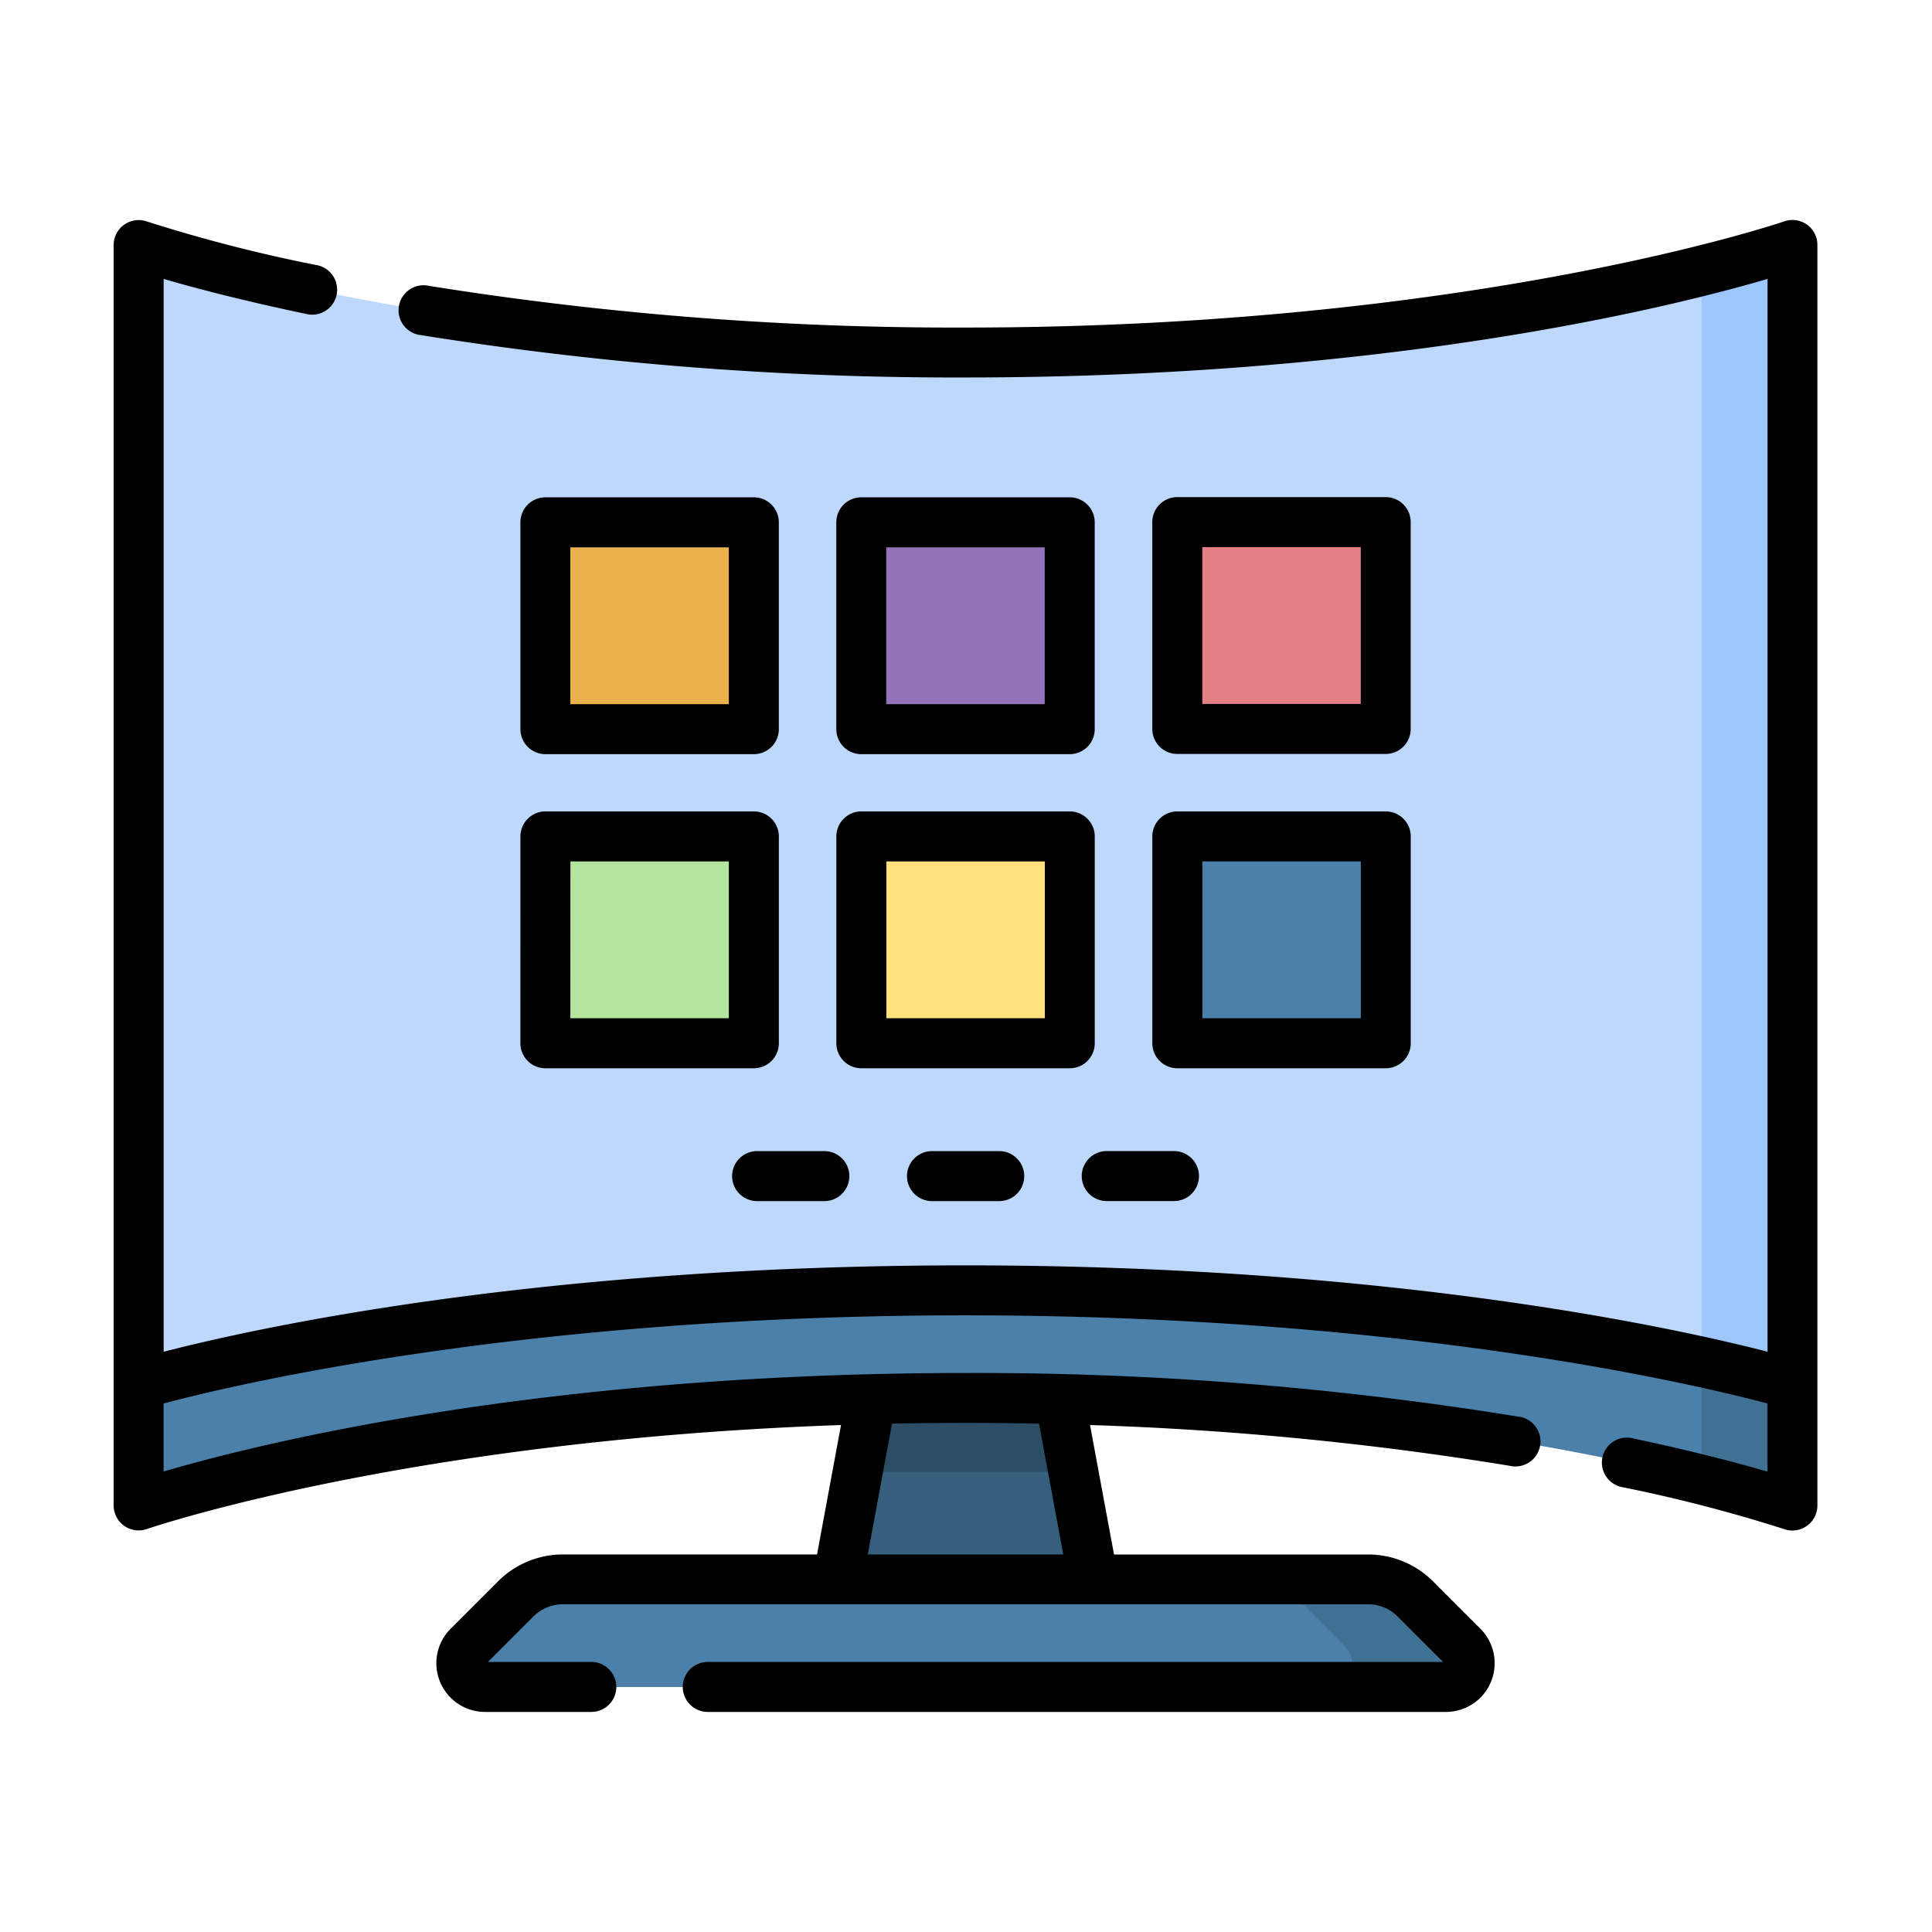<svg xmlns="http://www.w3.org/2000/svg" width="85" height="85" viewBox="0 0 85 85">
  <g id="Grupo_1109964" data-name="Grupo 1109964" transform="translate(-179.051 -1323.373)">
    <rect id="Rectángulo_402373" data-name="Rectángulo 402373" width="85" height="85" transform="translate(179.051 1323.373)" fill="none"/>
    <g id="Grupo_1109963" data-name="Grupo 1109963" transform="translate(184.051 1301.232)">
      <g id="Grupo_1109952" data-name="Grupo 1109952" transform="translate(1.098 32.918)">
        <g id="Grupo_1109943" data-name="Grupo 1109943" transform="translate(30.761 50.726)">
          <path id="Trazado_901098" data-name="Trazado 901098" d="M227.375,385.806h-8.282l-1.479,7.986h11.24Z" transform="translate(-217.614 -385.806)" fill="#365e7d"/>
        </g>
        <g id="Grupo_1109944" data-name="Grupo 1109944" transform="translate(31.637 50.726)">
          <path id="Trazado_901099" data-name="Trazado 901099" d="M233.087,389.059l-.6-3.253H224.2l-.6,3.253Z" transform="translate(-223.6 -385.806)" fill="#2b4d66"/>
        </g>
        <g id="Grupo_1109945" data-name="Grupo 1109945" transform="translate(0 45.994)">
          <path id="Trazado_901100" data-name="Trazado 901100" d="M7.5,357.621v5.324s13.606-4.732,36.381-4.732,36.381,4.732,36.381,4.732v-5.324s-13.606-4.141-36.381-4.141S7.5,357.621,7.5,357.621Z" transform="translate(-7.5 -353.48)" fill="#4a80aa"/>
        </g>
        <g id="Grupo_1109946" data-name="Grupo 1109946" transform="translate(68.769 49.143)">
          <path id="Trazado_901101" data-name="Trazado 901101" d="M477.226,380.175c2.613.654,3.993,1.133,3.993,1.133v-5.324s-1.38-.42-3.993-.991Z" transform="translate(-477.226 -374.993)" fill="#407093"/>
        </g>
        <g id="Grupo_1109947" data-name="Grupo 1109947">
          <path id="Trazado_901102" data-name="Trazado 901102" d="M80.262,89.455s-13.606-4.141-36.381-4.141S7.5,89.455,7.5,89.455V39.32s13.606,4.732,36.381,4.732S80.262,39.32,80.262,39.32Z" transform="translate(-7.5 -39.32)" fill="#bed8fb"/>
        </g>
        <g id="Grupo_1109948" data-name="Grupo 1109948" transform="translate(68.769 0)">
          <path id="Trazado_901103" data-name="Trazado 901103" d="M477.226,40.453v48.01c2.613.572,3.993.991,3.993.991V39.32S479.839,39.8,477.226,40.453Z" transform="translate(-477.226 -39.32)" fill="#9dc6fb"/>
        </g>
        <g id="Grupo_1109951" data-name="Grupo 1109951" transform="translate(14.197 58.712)">
          <g id="Grupo_1109949" data-name="Grupo 1109949" transform="translate(0)">
            <path id="Trazado_901104" data-name="Trazado 901104" d="M144.364,440.354H108.955a2.958,2.958,0,0,0-2.091.866l-2.081,2.081a1.046,1.046,0,0,0,.739,1.785H147.8a1.046,1.046,0,0,0,.739-1.785l-2.081-2.081A2.959,2.959,0,0,0,144.364,440.354Z" transform="translate(-104.476 -440.354)" fill="#4a80aa"/>
          </g>
          <g id="Grupo_1109950" data-name="Grupo 1109950" transform="translate(34.712 0)">
            <path id="Trazado_901105" data-name="Trazado 901105" d="M350.925,443.3l-2.081-2.081a2.958,2.958,0,0,0-2.091-.866h-5.176a2.958,2.958,0,0,1,2.091.866l2.081,2.081a1.046,1.046,0,0,1-.74,1.785h5.176a1.046,1.046,0,0,0,.739-1.785Z" transform="translate(-341.576 -440.355)" fill="#407093"/>
          </g>
        </g>
      </g>
      <g id="Grupo_1109961" data-name="Grupo 1109961" transform="translate(18.993 45.119)">
        <g id="Grupo_1109960" data-name="Grupo 1109960" transform="translate(0 0)">
          <g id="Grupo_1109959" data-name="Grupo 1109959">
            <g id="Grupo_1109953" data-name="Grupo 1109953">
              <path id="Trazado_901106" data-name="Trazado 901106" d="M0,0H9.1V9.169H0Z" transform="translate(9.169 0) rotate(90)" fill="#eab14d"/>
            </g>
            <g id="Grupo_1109954" data-name="Grupo 1109954" transform="translate(13.902 0)">
              <path id="Trazado_901107" data-name="Trazado 901107" d="M0,0H9.1V9.169H0Z" transform="translate(9.169) rotate(90)" fill="#9373b9"/>
            </g>
            <g id="Grupo_1109955" data-name="Grupo 1109955" transform="translate(27.803 0)">
              <path id="Trazado_901108" data-name="Trazado 901108" d="M0,0H9.1V9.169H0Z" transform="translate(9.169) rotate(90)" fill="#e28086"/>
            </g>
            <g id="Grupo_1109956" data-name="Grupo 1109956" transform="translate(0 13.828)">
              <path id="Trazado_901109" data-name="Trazado 901109" d="M0,0H9.1V9.169H0Z" transform="translate(9.169 0) rotate(90)" fill="#b3e59f"/>
            </g>
            <g id="Grupo_1109957" data-name="Grupo 1109957" transform="translate(13.902 13.828)">
              <path id="Trazado_901110" data-name="Trazado 901110" d="M0,0H9.1V9.169H0Z" transform="translate(9.169 0) rotate(90)" fill="#ffe07d"/>
            </g>
            <g id="Grupo_1109958" data-name="Grupo 1109958" transform="translate(27.803 13.828)">
              <path id="Trazado_901111" data-name="Trazado 901111" d="M0,0H9.1V9.169H0Z" transform="translate(9.169) rotate(90)" fill="#4a80aa"/>
            </g>
          </g>
        </g>
      </g>
      <g id="Grupo_1109962" data-name="Grupo 1109962" transform="translate(0 31.82)">
        <path id="Trazado_901112" data-name="Trazado 901112" d="M74.5,32.023a1.1,1.1,0,0,0-1-.143c-.135.047-13.726,4.672-36.021,4.672a146.621,146.621,0,0,1-23.6-1.833,1.1,1.1,0,1,0-.355,2.167,148.837,148.837,0,0,0,23.958,1.862c18.733,0,31.186-3.132,35.283-4.336v47.2c-4.051-1.045-16.508-3.8-35.283-3.8S6.247,80.567,2.2,81.613v-47.2c1.276.372,3.375.933,6.24,1.533a1.1,1.1,0,1,0,.45-2.149,67.746,67.746,0,0,1-7.427-1.912A1.1,1.1,0,0,0,0,32.918V88.376a1.1,1.1,0,0,0,1.459,1.037c.123-.043,11.491-3.92,30.542-4.576l-1.055,5.694H19.774a4.03,4.03,0,0,0-2.869,1.189L14.826,93.8a2.143,2.143,0,0,0,1.516,3.659h4.673a1.1,1.1,0,0,0,0-2.2H16.468l1.991-1.992a1.849,1.849,0,0,1,1.316-.545H55.183a1.848,1.848,0,0,1,1.315.545l1.991,1.992H26.139a1.1,1.1,0,0,0,0,2.2H58.616A2.144,2.144,0,0,0,60.132,93.8L58.052,91.72a4.03,4.03,0,0,0-2.868-1.188H44.012l-1.055-5.695a142.217,142.217,0,0,1,18.47,1.794,1.1,1.1,0,1,0,.361-2.166,148.711,148.711,0,0,0-24.309-1.918c-18.733,0-31.186,3.131-35.283,4.335V83.888c3.183-.844,15.97-3.878,35.283-3.878s32.1,3.034,35.283,3.878v3c-1.224-.357-3.2-.888-5.893-1.459a1.1,1.1,0,1,0-.457,2.148,66.312,66.312,0,0,1,7.087,1.84,1.1,1.1,0,0,0,1.459-1.037V32.918A1.1,1.1,0,0,0,74.5,32.023ZM40.713,84.775l1.066,5.756h-8.6l1.066-5.756q1.585-.032,3.234-.033Q39.1,84.743,40.713,84.775Z" transform="translate(0 -31.82)"/>
        <path id="Trazado_901113" data-name="Trazado 901113" d="M132.5,115.158h-9.169a1.1,1.1,0,0,0-1.1,1.1v9.1a1.1,1.1,0,0,0,1.1,1.1H132.5a1.1,1.1,0,0,0,1.1-1.1v-9.1A1.1,1.1,0,0,0,132.5,115.158Zm-1.1,9.1h-6.973v-6.9H131.4Z" transform="translate(-104.335 -102.957)"/>
        <path id="Trazado_901114" data-name="Trazado 901114" d="M227.452,115.158h-9.169a1.1,1.1,0,0,0-1.1,1.1v9.1a1.1,1.1,0,0,0,1.1,1.1h9.169a1.1,1.1,0,0,0,1.1-1.1v-9.1A1.1,1.1,0,0,0,227.452,115.158Zm-1.1,9.1h-6.973v-6.9h6.973Z" transform="translate(-185.389 -102.957)"/>
        <path id="Trazado_901115" data-name="Trazado 901115" d="M313.238,126.449h9.169a1.1,1.1,0,0,0,1.1-1.1v-9.1a1.1,1.1,0,0,0-1.1-1.1h-9.169a1.1,1.1,0,0,0-1.1,1.1v9.1A1.1,1.1,0,0,0,313.238,126.449Zm1.1-9.1h6.973v6.9h-6.973Z" transform="translate(-266.442 -102.957)"/>
        <path id="Trazado_901116" data-name="Trazado 901116" d="M122.229,219.8a1.1,1.1,0,0,0,1.1,1.1H132.5a1.1,1.1,0,0,0,1.1-1.1v-9.1a1.1,1.1,0,0,0-1.1-1.1h-9.169a1.1,1.1,0,0,0-1.1,1.1Zm2.2-8H131.4v6.9h-6.973Z" transform="translate(-104.334 -183.58)"/>
        <path id="Trazado_901117" data-name="Trazado 901117" d="M217.185,219.8a1.1,1.1,0,0,0,1.1,1.1h9.169a1.1,1.1,0,0,0,1.1-1.1v-9.1a1.1,1.1,0,0,0-1.1-1.1h-9.169a1.1,1.1,0,0,0-1.1,1.1Zm2.2-8h6.973v6.9h-6.973Z" transform="translate(-185.389 -183.58)"/>
        <path id="Trazado_901118" data-name="Trazado 901118" d="M312.14,219.8a1.1,1.1,0,0,0,1.1,1.1h9.169a1.1,1.1,0,0,0,1.1-1.1v-9.1a1.1,1.1,0,0,0-1.1-1.1h-9.169a1.1,1.1,0,0,0-1.1,1.1Zm2.2-8h6.973v6.9h-6.973Z" transform="translate(-266.442 -183.58)"/>
        <path id="Trazado_901119" data-name="Trazado 901119" d="M186.968,311.635a1.1,1.1,0,0,0,0,2.2h2.958a1.1,1.1,0,0,0,0-2.2Z" transform="translate(-158.658 -270.67)"/>
        <path id="Trazado_901120" data-name="Trazado 901120" d="M239.5,311.635a1.1,1.1,0,0,0,0,2.2h2.958a1.1,1.1,0,0,0,0-2.2Z" transform="translate(-203.496 -270.67)"/>
        <path id="Trazado_901121" data-name="Trazado 901121" d="M290.927,312.733a1.1,1.1,0,0,0,1.1,1.1h2.958a1.1,1.1,0,0,0,0-2.2h-2.958A1.1,1.1,0,0,0,290.927,312.733Z" transform="translate(-248.335 -270.67)"/>
      </g>
    </g>
  </g>
</svg>
